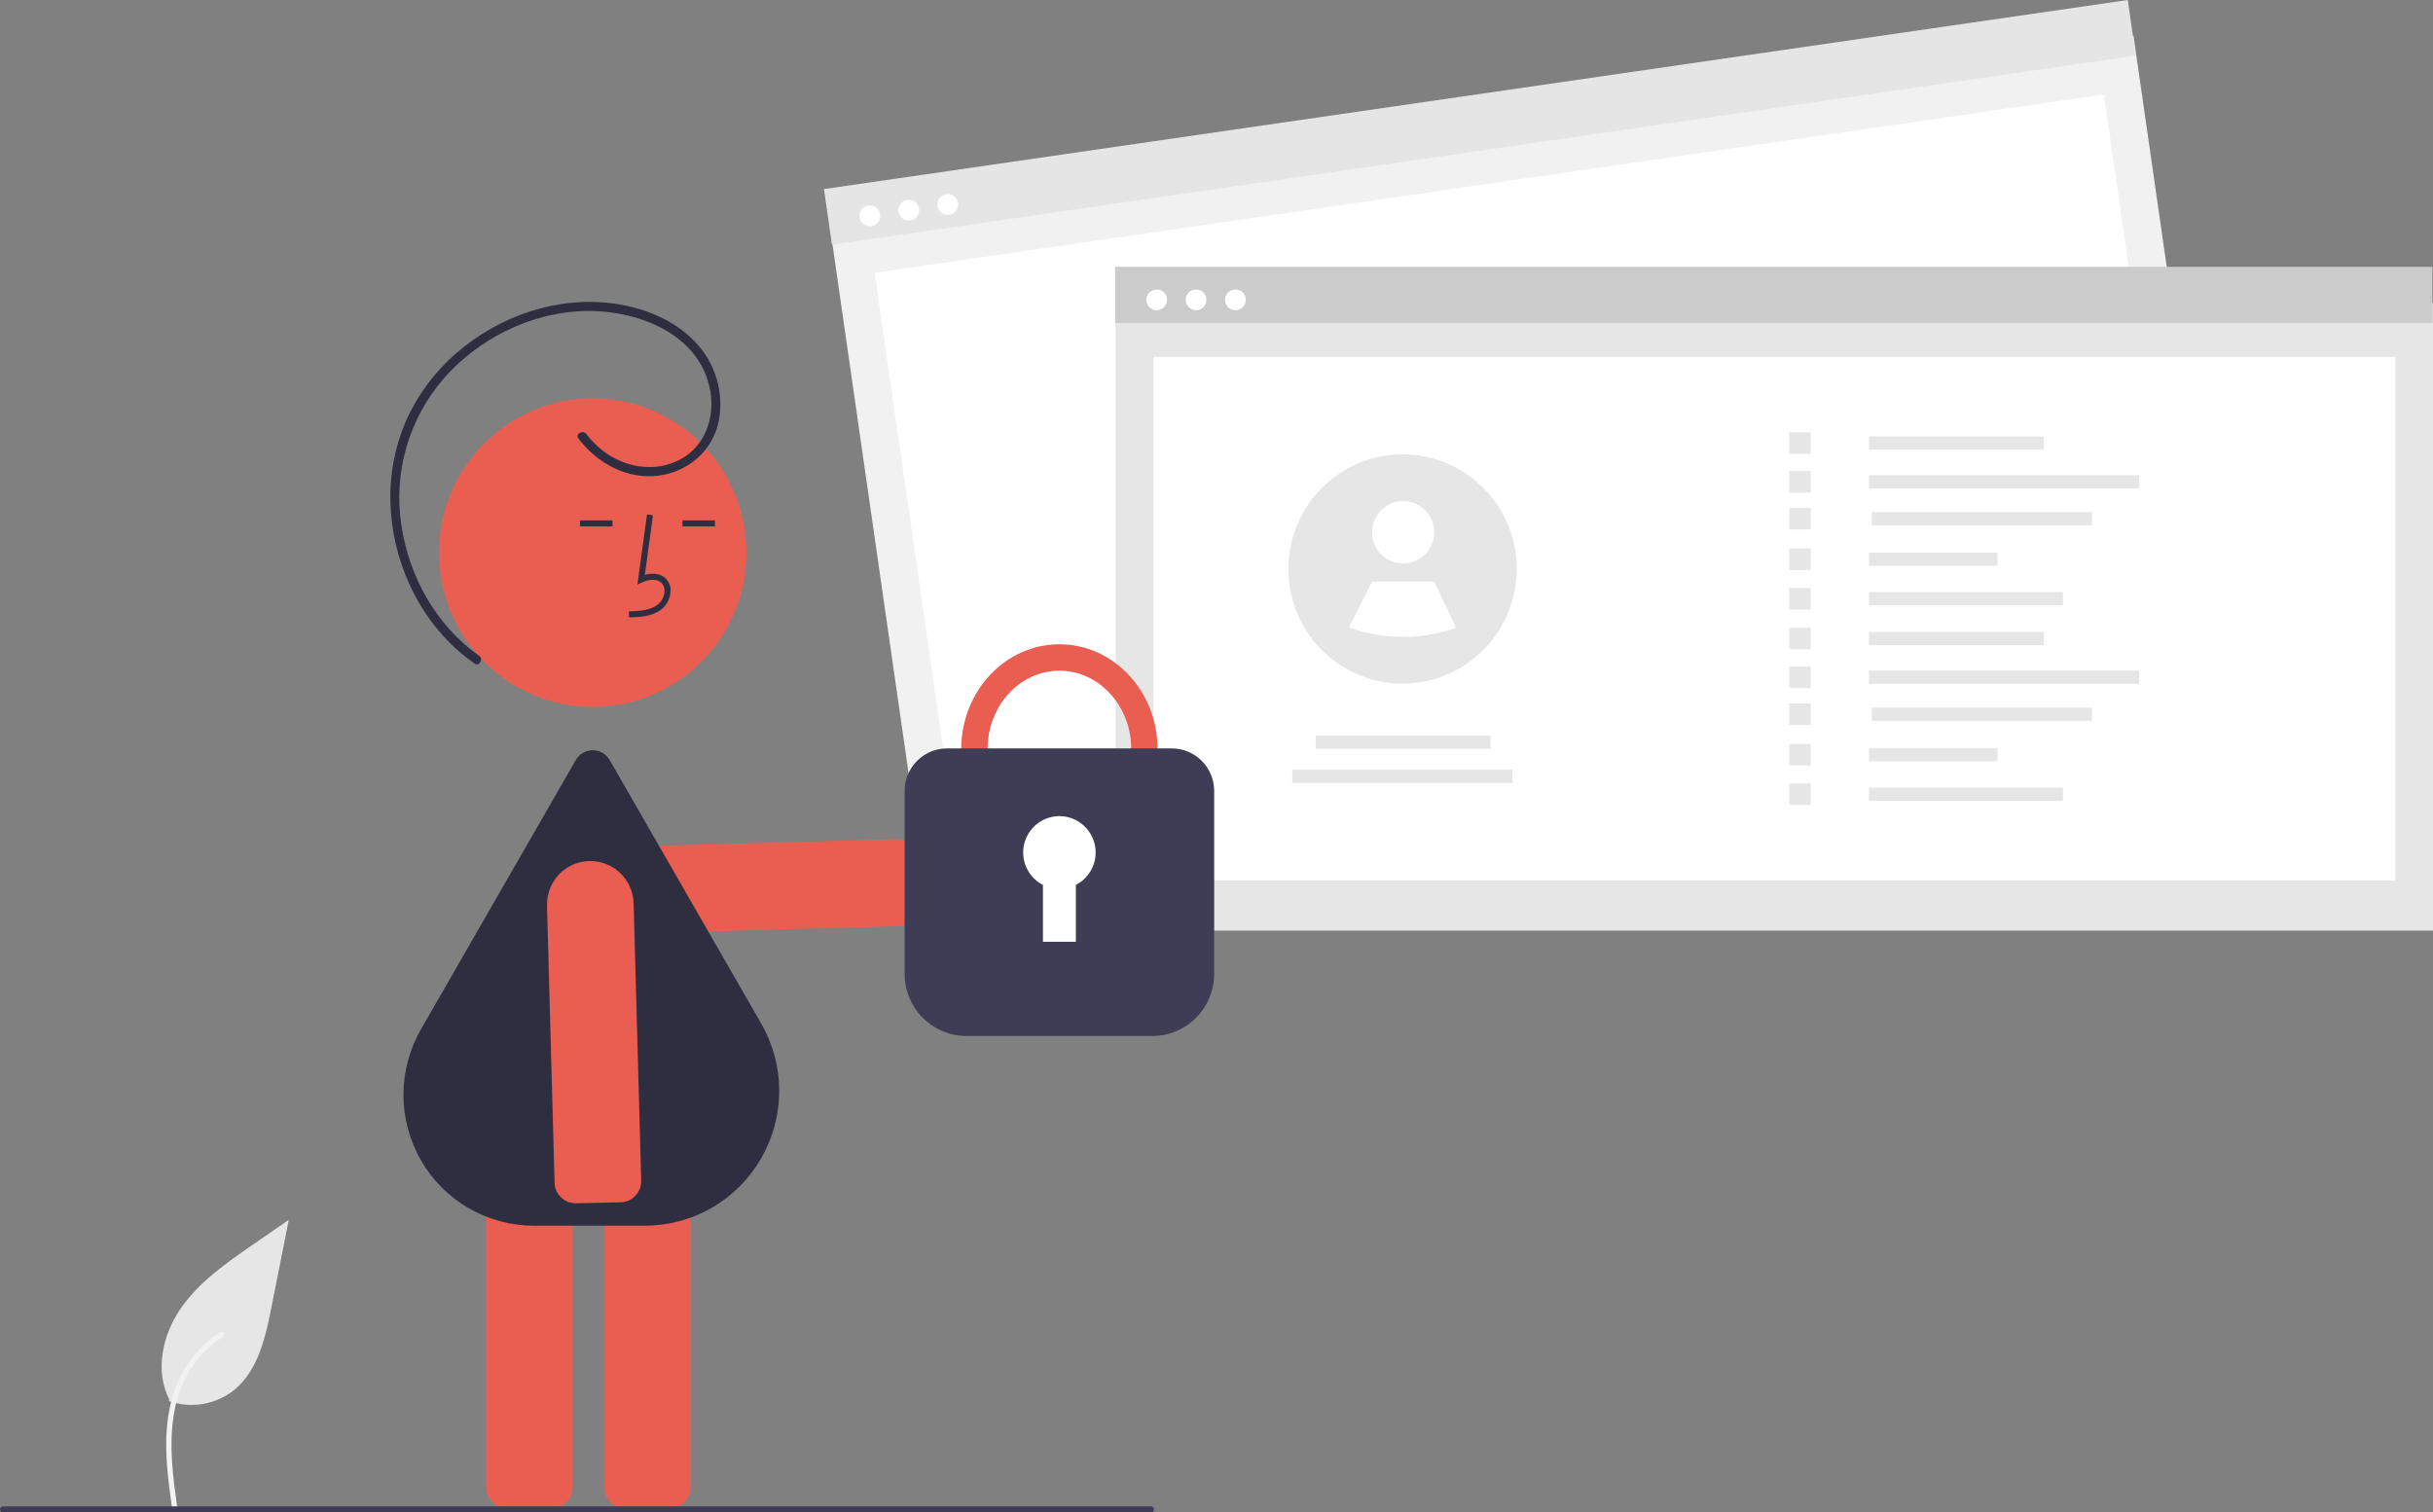 <svg width="349" height="217" viewBox="0 0 349 217" fill="none" xmlns="http://www.w3.org/2000/svg">
<rect x="0" y="0" width="349" height="217" fill="#808080" stroke="none"/>
<g clip-path="url(#clip0)">
<path d="M24.22 201.017C25.811 201.579 27.52 201.719 29.181 201.425C30.843 201.132 32.401 200.413 33.706 199.339C37.028 196.539 38.071 191.926 38.917 187.654L41.424 175.019L36.176 178.648C32.401 181.257 28.542 183.951 25.928 187.731C23.314 191.511 22.174 196.672 24.274 200.762" fill="#E6E6E6"/>
<path d="M24.668 216.314C24.137 212.428 23.591 208.493 23.963 204.566C24.294 201.078 25.354 197.672 27.511 194.878C28.657 193.398 30.05 192.13 31.629 191.131C32.041 190.871 32.42 191.526 32.01 191.785C29.278 193.519 27.165 196.08 25.975 199.097C24.661 202.453 24.45 206.111 24.678 209.676C24.815 211.832 25.105 213.973 25.398 216.112C25.421 216.209 25.407 216.311 25.358 216.398C25.309 216.485 25.229 216.549 25.134 216.578C25.038 216.605 24.935 216.591 24.848 216.542C24.761 216.492 24.697 216.41 24.67 216.314L24.668 216.314Z" fill="#F2F2F2"/>
<path d="M129.927 132.598C129.541 132.782 129.121 132.882 128.695 132.89L89.1 133.981C87.452 134.017 85.857 133.394 84.666 132.249C83.476 131.104 82.787 129.532 82.751 127.877C82.715 126.222 83.335 124.621 84.475 123.425C85.615 122.23 87.182 121.538 88.83 121.502L128.424 120.411C129.226 120.394 130.002 120.698 130.582 121.255C131.161 121.812 131.497 122.577 131.515 123.382L131.654 129.786C131.666 130.372 131.509 130.949 131.203 131.448C130.897 131.947 130.454 132.346 129.927 132.598Z" fill="#E95E51"/>
<path d="M79.122 216.395H72.743C71.941 216.394 71.171 216.073 70.604 215.504C70.037 214.934 69.718 214.162 69.717 213.357V159.967C69.718 159.161 70.037 158.389 70.604 157.82C71.171 157.25 71.941 156.93 72.743 156.929H79.122C79.924 156.93 80.693 157.25 81.26 157.82C81.828 158.389 82.147 159.161 82.148 159.967V213.357C82.147 214.162 81.828 214.934 81.26 215.504C80.693 216.073 79.924 216.394 79.122 216.395Z" fill="#E95E51"/>
<path d="M96.062 216.395H89.683C88.88 216.394 88.111 216.073 87.544 215.504C86.977 214.934 86.658 214.162 86.657 213.357V159.967C86.658 159.161 86.977 158.389 87.544 157.82C88.111 157.25 88.88 156.93 89.683 156.929H96.062C96.864 156.93 97.633 157.25 98.2 157.82C98.768 158.389 99.087 159.161 99.088 159.967V213.357C99.087 214.162 98.768 214.934 98.2 215.504C97.633 216.073 96.864 216.394 96.062 216.395Z" fill="#E95E51"/>
<path d="M85.025 101.428C97.199 101.428 107.069 91.518 107.069 79.293C107.069 67.068 97.199 57.158 85.025 57.158C72.851 57.158 62.982 67.068 62.982 79.293C62.982 91.518 72.851 101.428 85.025 101.428Z" fill="#E95E51"/>
<path d="M92.507 175.861H76.65C73.354 175.874 70.114 175.012 67.257 173.363C64.4 171.714 62.027 169.336 60.38 166.47C58.732 163.604 57.867 160.352 57.874 157.043C57.88 153.734 58.757 150.485 60.415 147.626L82.592 109.055C82.839 108.626 83.193 108.27 83.62 108.022C84.047 107.775 84.532 107.645 85.025 107.645C85.518 107.645 86.003 107.775 86.43 108.022C86.857 108.27 87.212 108.626 87.458 109.055L109.189 146.849C110.879 149.79 111.769 153.125 111.769 156.52C111.769 159.915 110.879 163.25 109.189 166.191C107.498 169.131 105.066 171.573 102.138 173.27C99.21 174.968 95.889 175.861 92.507 175.861Z" fill="#2F2E41"/>
<path d="M90.228 88.585C91.657 88.545 93.435 88.496 94.805 87.491C95.213 87.179 95.548 86.782 95.787 86.326C96.026 85.871 96.163 85.369 96.188 84.855C96.213 84.49 96.153 84.124 96.014 83.785C95.874 83.447 95.659 83.146 95.384 82.905C94.669 82.298 93.624 82.155 92.498 82.488L93.665 73.926L92.808 73.809L91.437 83.873L92.152 83.544C92.981 83.162 94.119 82.968 94.826 83.568C95 83.725 95.135 83.92 95.222 84.138C95.308 84.356 95.343 84.591 95.325 84.824C95.304 85.207 95.201 85.581 95.023 85.92C94.846 86.259 94.597 86.555 94.295 86.79C93.229 87.572 91.812 87.672 90.204 87.718L90.228 88.585Z" fill="#2F2E41"/>
<path d="M102.556 74.664H97.9V75.532H102.556V74.664Z" fill="#2F2E41"/>
<path d="M87.86 74.664H83.204V75.532H87.86V74.664Z" fill="#2F2E41"/>
<path d="M79.84 170.911C79.657 170.524 79.558 170.102 79.55 169.673L78.464 129.915C78.428 128.26 79.048 126.659 80.188 125.463C81.328 124.267 82.894 123.576 84.542 123.54C86.19 123.504 87.785 124.126 88.976 125.271C90.166 126.416 90.855 127.989 90.891 129.643L91.978 169.402C91.994 170.207 91.692 170.986 91.137 171.568C90.583 172.15 89.821 172.487 89.019 172.506L82.641 172.645C82.058 172.657 81.483 172.5 80.986 172.192C80.489 171.885 80.091 171.44 79.84 170.911Z" fill="#E95E51"/>
<path d="M82.98 62.931C85.658 66.448 89.91 68.807 94.403 68.249C98.683 67.717 102.213 64.722 103.098 60.434C103.485 58.407 103.381 56.316 102.794 54.338C102.208 52.359 101.156 50.552 99.728 49.067C96.7 45.868 92.365 44.147 88.074 43.557C79.947 42.44 71.599 45.315 65.454 50.676C62.368 53.342 59.904 56.657 58.239 60.387C56.635 64.09 55.871 68.104 56.002 72.139C56.238 80.114 59.717 88.074 65.72 93.363C66.465 94.018 67.246 94.631 68.057 95.201C68.742 95.684 69.391 94.555 68.712 94.077C62.565 89.747 58.644 82.701 57.568 75.298C57.004 71.568 57.255 67.759 58.304 64.136C59.353 60.514 61.174 57.163 63.642 54.318C68.605 48.651 75.883 44.967 83.421 44.637C91.006 44.305 100.485 47.705 101.904 56.184C102.541 59.984 101.126 63.978 97.658 65.881C93.945 67.918 89.392 67.079 86.201 64.449C85.42 63.807 84.715 63.077 84.1 62.274C83.6 61.617 82.473 62.265 82.98 62.931H82.98Z" fill="#2F2E41"/>
<path d="M306.038 5.138L119.013 32.267L131.833 121.381L318.858 94.251L306.038 5.138Z" fill="#F1F1F1"/>
<path d="M301.789 13.554L125.461 39.132L136.157 113.482L312.485 87.905L301.789 13.554Z" fill="white"/>
<path d="M305.217 -0L118.193 27.129L119.34 35.107L306.365 7.978L305.217 -0Z" fill="#E5E5E5"/>
<path d="M124.772 32.458C125.594 32.458 126.26 31.789 126.26 30.964C126.26 30.139 125.594 29.47 124.772 29.47C123.95 29.47 123.284 30.139 123.284 30.964C123.284 31.789 123.95 32.458 124.772 32.458Z" fill="white"/>
<path d="M130.362 31.647C131.183 31.647 131.85 30.978 131.85 30.153C131.85 29.328 131.183 28.659 130.362 28.659C129.54 28.659 128.874 29.328 128.874 30.153C128.874 30.978 129.54 31.647 130.362 31.647Z" fill="white"/>
<path d="M135.952 30.837C136.773 30.837 137.439 30.168 137.439 29.343C137.439 28.518 136.773 27.849 135.952 27.849C135.13 27.849 134.464 28.518 134.464 29.343C134.464 30.168 135.13 30.837 135.952 30.837Z" fill="white"/>
<path d="M349 43.48H160.034V133.519H349V43.48Z" fill="#E6E6E6"/>
<path d="M343.597 51.202H165.438V126.324H343.597V51.202Z" fill="white"/>
<path d="M348.919 38.278H159.954V46.339H348.919V38.278Z" fill="#CBCBCB"/>
<path d="M165.919 44.513C166.741 44.513 167.407 43.844 167.407 43.019C167.407 42.193 166.741 41.524 165.919 41.524C165.098 41.524 164.431 42.193 164.431 43.019C164.431 43.844 165.098 44.513 165.919 44.513Z" fill="white"/>
<path d="M171.567 44.513C172.389 44.513 173.055 43.844 173.055 43.019C173.055 42.193 172.389 41.524 171.567 41.524C170.745 41.524 170.079 42.193 170.079 43.019C170.079 43.844 170.745 44.513 171.567 44.513Z" fill="white"/>
<path d="M177.215 44.513C178.037 44.513 178.703 43.844 178.703 43.019C178.703 42.193 178.037 41.524 177.215 41.524C176.393 41.524 175.727 42.193 175.727 43.019C175.727 43.844 176.393 44.513 177.215 44.513Z" fill="white"/>
<path d="M293.19 62.623H268.098V64.517H293.19V62.623Z" fill="#E6E6E6"/>
<path d="M306.845 68.183H268.098V70.076H306.845V68.183Z" fill="#E6E6E6"/>
<path d="M300.079 73.478H268.501V75.371H300.079V73.478Z" fill="#E6E6E6"/>
<path d="M286.533 79.286H268.098V81.18H286.533V79.286Z" fill="#E6E6E6"/>
<path d="M295.921 84.961H268.098V86.855H295.921V84.961Z" fill="#E6E6E6"/>
<path d="M259.734 62.027H256.662V65.112H259.734V62.027Z" fill="#E6E6E6"/>
<path d="M259.734 67.587H256.662V70.672H259.734V67.587Z" fill="#E6E6E6"/>
<path d="M259.734 72.882H256.662V75.967H259.734V72.882Z" fill="#E6E6E6"/>
<path d="M259.734 78.69H256.662V81.776H259.734V78.69Z" fill="#E6E6E6"/>
<path d="M259.734 84.365H256.662V87.45H259.734V84.365Z" fill="#E6E6E6"/>
<path d="M293.19 90.671H268.098V92.565H293.19V90.671Z" fill="#E6E6E6"/>
<path d="M306.845 96.231H268.098V98.124H306.845V96.231Z" fill="#E6E6E6"/>
<path d="M300.079 101.525H268.501V103.419H300.079V101.525Z" fill="#E6E6E6"/>
<path d="M286.533 107.335H268.098V109.229H286.533V107.335Z" fill="#E6E6E6"/>
<path d="M295.921 113.009H268.098V114.903H295.921V113.009Z" fill="#E6E6E6"/>
<path d="M259.734 90.075H256.662V93.16H259.734V90.075Z" fill="#E6E6E6"/>
<path d="M259.734 95.635H256.662V98.72H259.734V95.635Z" fill="#E6E6E6"/>
<path d="M259.734 100.93H256.662V104.015H259.734V100.93Z" fill="#E6E6E6"/>
<path d="M259.734 106.739H256.662V109.824H259.734V106.739Z" fill="#E6E6E6"/>
<path d="M259.734 112.413H256.662V115.498H259.734V112.413Z" fill="#E6E6E6"/>
<path d="M213.813 105.525H188.722V107.419H213.813V105.525Z" fill="#E6E6E6"/>
<path d="M216.942 110.446H185.365V112.34H216.942V110.446Z" fill="#E6E6E6"/>
<path d="M217.576 81.637C217.575 84.483 216.839 87.28 215.439 89.755C214.04 92.231 212.025 94.299 209.592 95.759C207.158 97.219 204.39 98.019 201.556 98.084C198.722 98.148 195.92 97.473 193.424 96.125L193.421 96.122C190.871 94.742 188.73 92.709 187.218 90.228C185.706 87.748 184.875 84.909 184.811 82.001C184.747 79.094 185.452 76.221 186.854 73.676C188.255 71.13 190.304 69.004 192.791 67.513C195.278 66.021 198.114 65.219 201.01 65.187C203.906 65.154 206.759 65.894 209.278 67.329C211.797 68.765 213.892 70.845 215.35 73.359C216.808 75.872 217.576 78.728 217.576 81.637V81.637Z" fill="#E6E6E6"/>
<path d="M201.276 80.838C203.736 80.838 205.73 78.836 205.73 76.366C205.73 73.896 203.736 71.894 201.276 71.894C198.816 71.894 196.822 73.896 196.822 76.366C196.822 78.836 198.816 80.838 201.276 80.838Z" fill="white"/>
<path d="M208.881 90.079C203.902 91.834 198.473 91.813 193.507 90.019L193.504 90.017L196.822 83.44H205.73L208.881 90.079Z" fill="white"/>
<path d="M151.965 122.473C144.203 122.473 137.887 115.736 137.887 107.455C137.887 99.175 144.203 92.439 151.965 92.439C159.728 92.439 166.044 99.175 166.044 107.455C166.044 115.736 159.728 122.473 151.965 122.473ZM151.965 96.233C146.286 96.233 141.666 101.267 141.666 107.455C141.666 113.644 146.286 118.678 151.965 118.678C157.645 118.678 162.265 113.644 162.265 107.455C162.265 101.267 157.645 96.233 151.965 96.233Z" fill="#E95E51"/>
<path d="M165.297 148.643H138.634C136.282 148.641 134.028 147.701 132.366 146.032C130.703 144.362 129.768 142.099 129.765 139.738V113.476C129.767 111.859 130.407 110.31 131.546 109.167C132.684 108.024 134.227 107.381 135.837 107.379H168.094C169.704 107.381 171.247 108.024 172.385 109.167C173.524 110.31 174.164 111.859 174.166 113.476V139.738C174.163 142.099 173.228 144.362 171.565 146.032C169.903 147.701 167.648 148.641 165.297 148.643Z" fill="#3F3D56"/>
<path d="M157.161 122.319C157.162 121.392 156.916 120.481 156.45 119.68C155.984 118.88 155.313 118.218 154.507 117.765C153.702 117.311 152.791 117.081 151.867 117.099C150.944 117.116 150.042 117.381 149.254 117.865C148.466 118.349 147.821 119.035 147.385 119.852C146.949 120.67 146.738 121.59 146.773 122.516C146.809 123.443 147.09 124.344 147.588 125.125C148.085 125.906 148.781 126.541 149.604 126.962V135.125H154.327V126.962C155.18 126.526 155.896 125.861 156.396 125.042C156.896 124.222 157.161 123.28 157.161 122.319Z" fill="white"/>
<path d="M165.109 217H0.432C0.318 217 0.208 216.954 0.127 216.873C0.046 216.791 0 216.681 0 216.566C0 216.451 0.046 216.34 0.127 216.259C0.208 216.178 0.318 216.132 0.432 216.132H165.109C165.224 216.132 165.334 216.178 165.415 216.259C165.496 216.34 165.542 216.451 165.542 216.566C165.542 216.681 165.496 216.791 165.415 216.873C165.334 216.954 165.224 217 165.109 217Z" fill="#3F3D56"/>
</g>
<defs>
<clipPath id="clip0">
<rect width="349" height="217" fill="white"/>
</clipPath>
</defs>
</svg>
